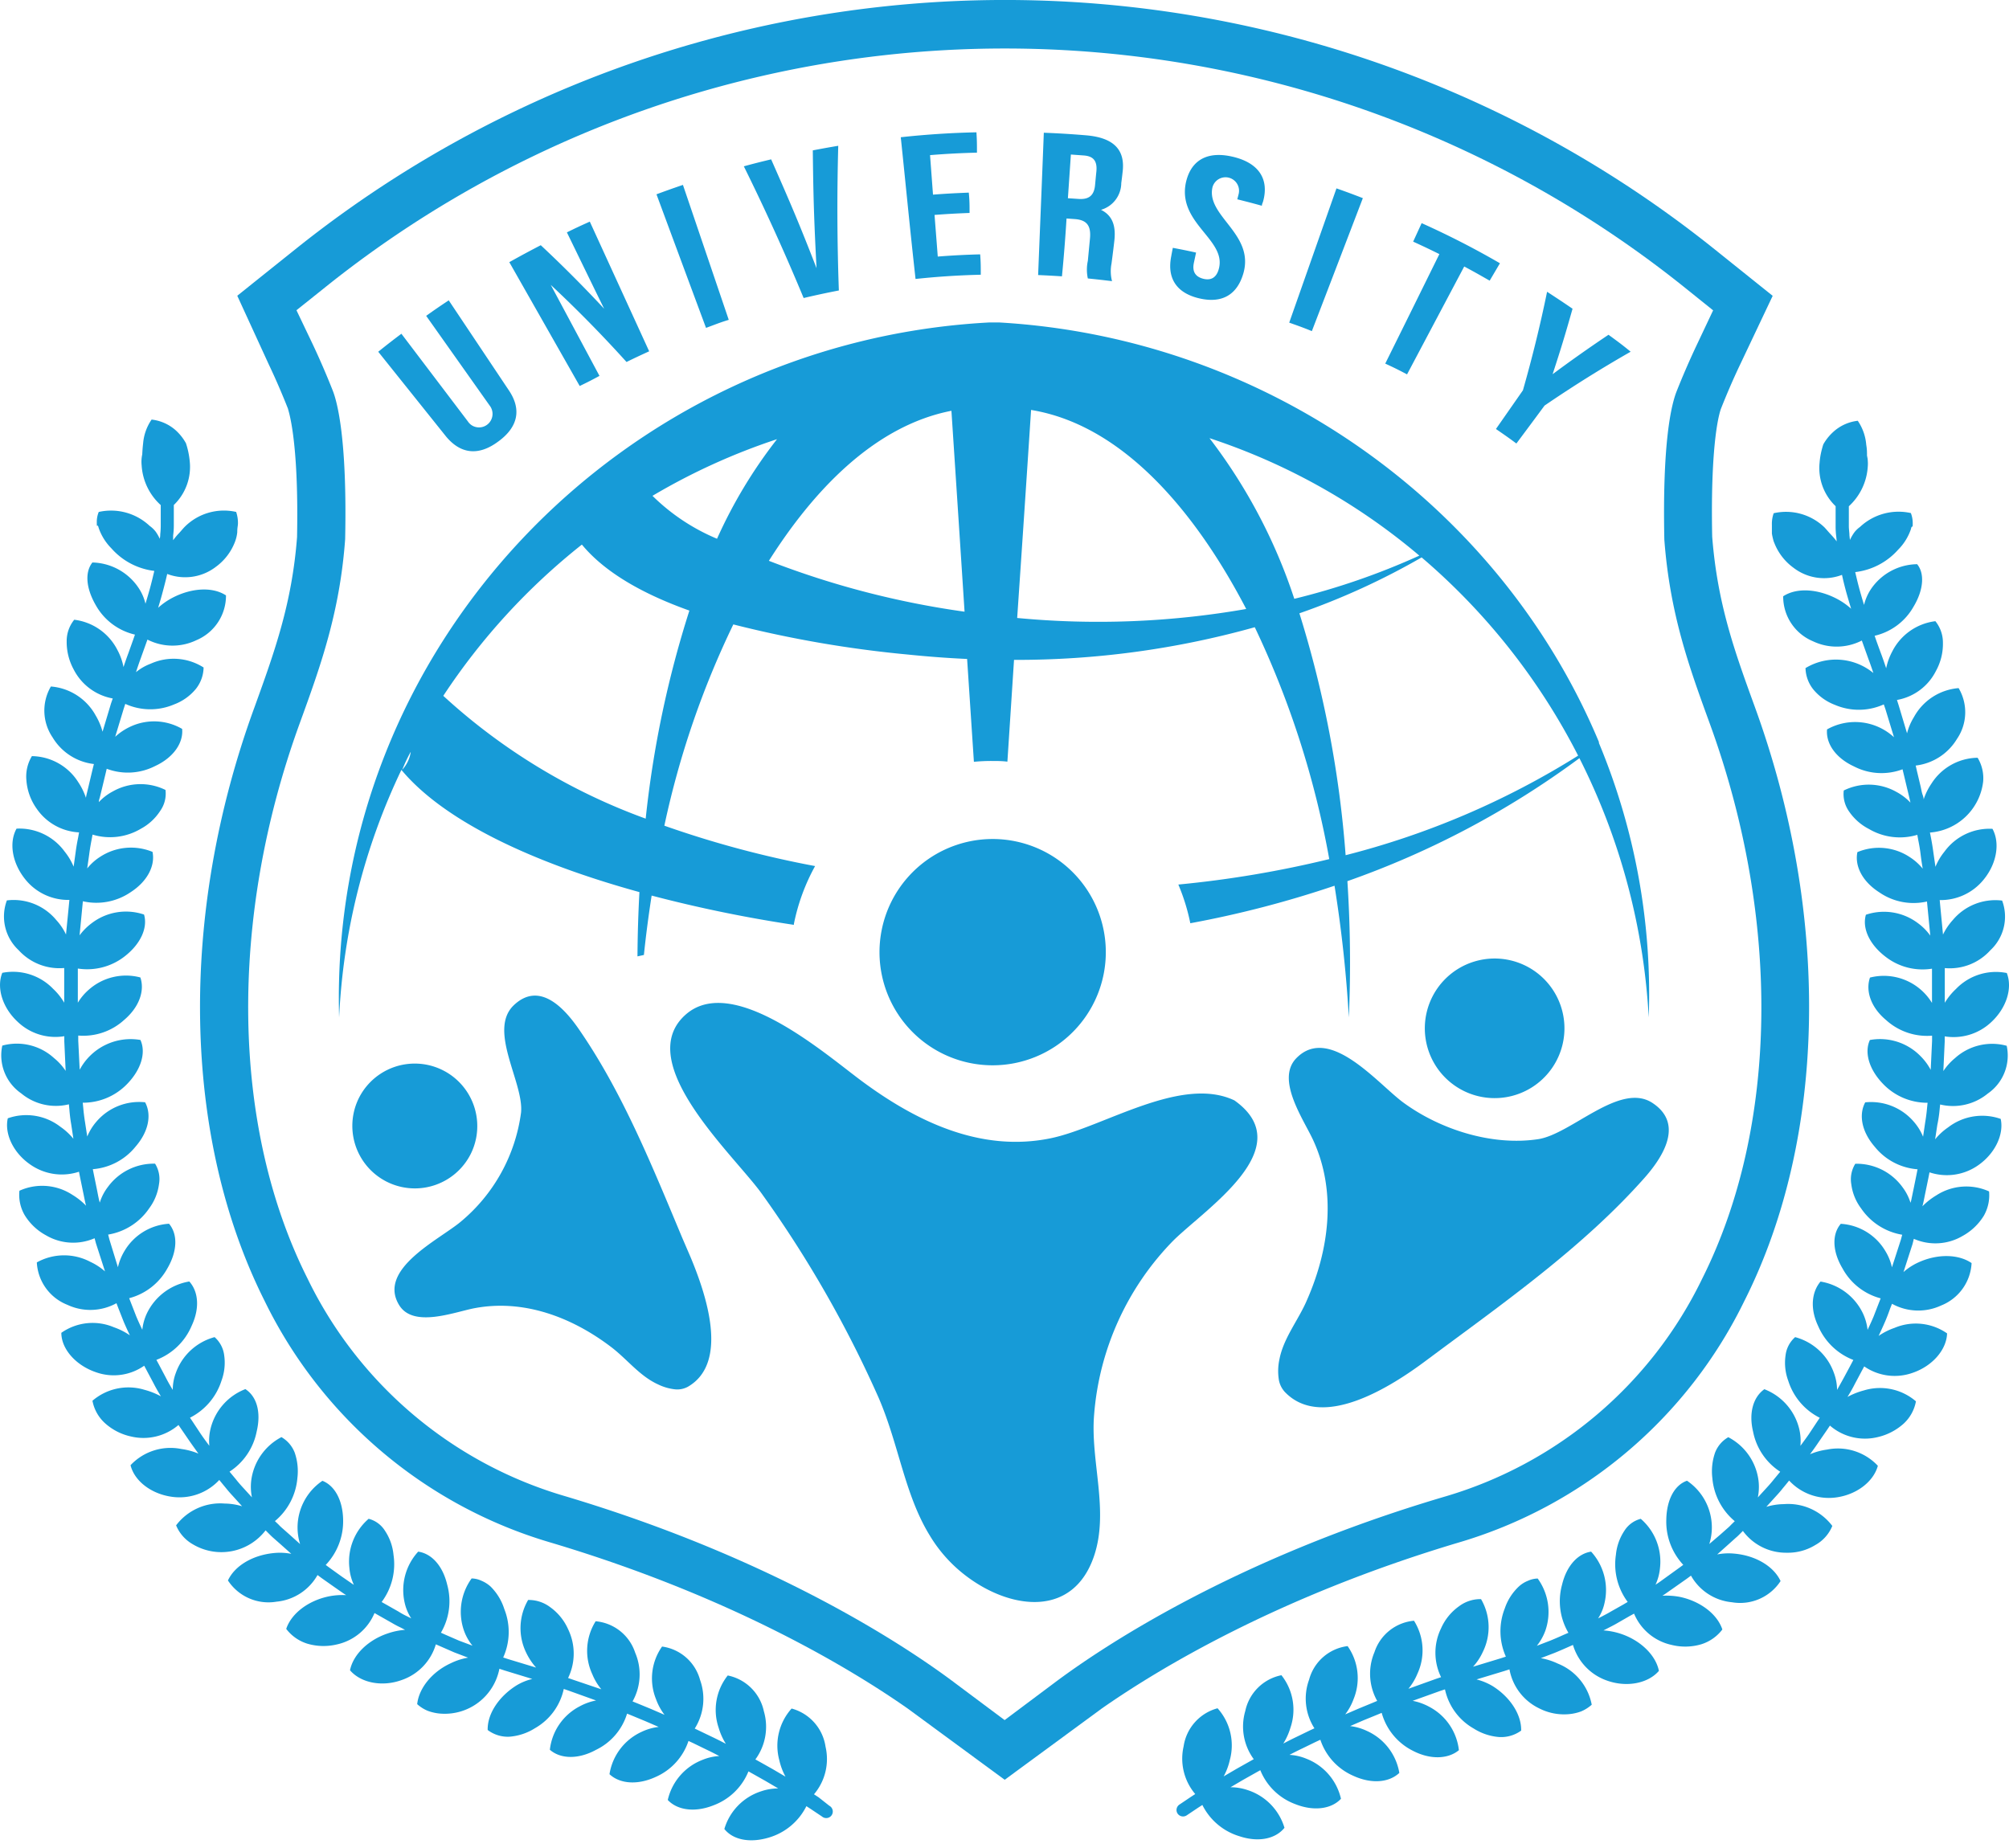 <svg width="100" height="92" fill="none" xmlns="http://www.w3.org/2000/svg"><path d="M23.421 57.468a3.112 3.112 0 10-5.552-2.814 3.112 3.112 0 005.552 2.813z" fill="#179BD7"/><path d="M40.737 89.47l-.22-.144a2.71 2.71 0 00.575-2.369 2.314 2.314 0 00-1.689-1.9 2.765 2.765 0 00-.612 2.572c.064.286.168.562.308.819l-.633-.372-.638-.359-.228-.126a2.749 2.749 0 00.422-2.399 2.305 2.305 0 00-1.798-1.781 2.76 2.76 0 00-.452 2.605c.082.28.203.55.359.798 0 0-.325-.173-.655-.33l-.658-.316-.237-.114a2.77 2.77 0 00.266-2.42 2.275 2.275 0 00-1.892-1.663 2.752 2.752 0 00-.3 2.622c.1.279.243.541.423.777l-.676-.292-.675-.278-.241-.097a2.745 2.745 0 00.13-2.428 2.28 2.28 0 00-1.967-1.563 2.769 2.769 0 00-.165 2.64c.11.27.261.522.448.747l-1.41-.477-.245-.085a2.783 2.783 0 000-2.432 2.693 2.693 0 00-.895-1.098 1.773 1.773 0 00-1.094-.355 2.786 2.786 0 00-.089 2.64c.127.263.29.508.486.726l-1.393-.422-.245-.08a3.082 3.082 0 00.055-2.412 2.74 2.74 0 00-.689-1.127 1.614 1.614 0 00-.451-.283 1.218 1.218 0 00-.486-.114 2.833 2.833 0 00-.38 2.601c.097.271.24.524.422.747l-.675-.253-.66-.287-.236-.106a3.096 3.096 0 00.313-2.39c-.228-.966-.794-1.553-1.444-1.646a2.833 2.833 0 00-.676 2.533c.061.281.173.549.33.79l-.203-.102a3.6 3.6 0 01-.422-.232l-.625-.355-.224-.126a3.142 3.142 0 00.591-2.348 2.589 2.589 0 00-.422-1.195 1.35 1.35 0 00-.815-.6 2.816 2.816 0 00-.959 2.441c.023.293.099.58.224.845a1.972 1.972 0 01-.186-.123l-.422-.291-.587-.422-.207-.152a3.157 3.157 0 00.866-2.264c-.021-.967-.422-1.689-1.03-1.925a2.809 2.809 0 00-1.238 2.305c-.001.287.041.572.127.845l-.536-.482-.372-.329a1.878 1.878 0 01-.16-.156l-.186-.177a3.126 3.126 0 001.119-2.145c.052-.428.006-.86-.135-1.267a1.528 1.528 0 00-.659-.769 2.842 2.842 0 00-1.503 2.154 2.63 2.63 0 00.034.844l-.486-.532a6.462 6.462 0 01-.32-.376l-.144-.173-.165-.198a3.082 3.082 0 001.351-1.997c.232-.972 0-1.748-.562-2.112a2.834 2.834 0 00-1.735 1.977 2.572 2.572 0 00-.059.844s-.22-.287-.422-.583l-.397-.6-.144-.215a3.116 3.116 0 001.567-1.84c.15-.405.197-.84.135-1.267a1.435 1.435 0 00-.477-.904 2.824 2.824 0 00-1.93 1.782c-.102.27-.153.556-.152.844 0 0-.194-.308-.355-.629l-.337-.637-.123-.228a3.111 3.111 0 001.752-1.69c.423-.903.33-1.718-.114-2.212a2.864 2.864 0 00-2.11 1.584 2.533 2.533 0 00-.229.819s-.16-.326-.3-.66l-.261-.67-.093-.241a3.053 3.053 0 001.9-1.482c.494-.845.532-1.69.084-2.225A2.774 2.774 0 006.19 62.29a2.729 2.729 0 00-.32.798l-.423-1.377-.063-.249a3.073 3.073 0 002.043-1.309 2.57 2.57 0 00.486-1.195 1.444 1.444 0 00-.194-1.026 2.826 2.826 0 00-2.357 1.17c-.176.23-.31.49-.396.768 0 0-.026-.084-.055-.22-.03-.135-.06-.308-.097-.485l-.144-.705-.05-.254a3.037 3.037 0 002.13-1.126c.663-.764.798-1.6.473-2.204a2.795 2.795 0 00-2.433.975 2.687 2.687 0 00-.447.73l-.11-.713a9.893 9.893 0 01-.089-.718l-.025-.253a3.043 3.043 0 002.23-.954c.675-.705.928-1.541.641-2.17a2.872 2.872 0 00-3.023 1.482l-.072-1.445v-.257a3.019 3.019 0 002.289-.781c.768-.655 1.022-1.474.802-2.111a2.791 2.791 0 00-2.559.603 2.748 2.748 0 00-.553.655v-1.702A3.027 3.027 0 006.22 47.6c.772-.604 1.144-1.402.95-2.07a2.804 2.804 0 00-2.597.423 2.9 2.9 0 00-.612.612l.139-1.44.025-.257a3.025 3.025 0 002.378-.452c.844-.545 1.228-1.326 1.089-2.006a2.808 2.808 0 00-2.614.25 2.62 2.62 0 00-.637.574l.101-.714c.046-.363.118-.718.118-.718l.047-.253a2.994 2.994 0 002.406-.292c.391-.21.722-.517.963-.89a1.49 1.49 0 00.262-1.04 2.81 2.81 0 00-2.63.077c-.257.137-.49.315-.689.528 0 0 0-.09.047-.22l.118-.486.169-.705.059-.249a2.984 2.984 0 002.407-.135c.916-.422 1.414-1.153 1.347-1.85a2.786 2.786 0 00-2.618-.092 2.895 2.895 0 00-.714.485l.422-1.393.08-.245a3.016 3.016 0 002.433.025 2.572 2.572 0 001.072-.76 1.76 1.76 0 00.393-1.077 2.774 2.774 0 00-2.63-.19c-.267.1-.516.242-.735.423 0 0 .11-.346.236-.688l.245-.685.089-.249a2.745 2.745 0 002.436.03 2.406 2.406 0 001.474-2.23c-.689-.447-1.736-.363-2.656.114a3.419 3.419 0 00-.722.503s.11-.35.206-.71c.098-.358.186-.717.186-.717l.06-.258a2.508 2.508 0 002.423-.355 2.75 2.75 0 00.946-1.233c.062-.157.101-.321.118-.49 0-.232.03-.303.034-.422a1.698 1.698 0 00-.089-.587 2.757 2.757 0 00-2.533.714c-.114.11-.22.25-.33.363-.11.114-.19.22-.274.33v-.229c.023-.174.035-.35.034-.527v-.997a2.63 2.63 0 00.794-2.157 4.076 4.076 0 00-.19-.917 2.487 2.487 0 00-.54-.671 2.166 2.166 0 00-1.17-.507 2.445 2.445 0 00-.423 1.195 7.11 7.11 0 00-.042.536c-.04.182-.049.369-.03.554.047.756.388 1.463.95 1.972v.983a3.82 3.82 0 01-.025.469.91.91 0 01-.025.224 2.024 2.024 0 00-.207-.36 1.454 1.454 0 00-.296-.282 2.804 2.804 0 00-2.533-.692c-.067.163-.1.338-.097.515 0 .088 0 .21.025.177.025-.034.042 0 .068.101.132.385.35.734.637 1.022a3.378 3.378 0 002.133 1.12l-.06.248s-.08.346-.177.693c-.097.346-.203.692-.203.692a2.42 2.42 0 00-.342-.785 2.838 2.838 0 00-2.3-1.267c-.377.477-.33 1.267.177 2.14a3.011 3.011 0 001.942 1.45l-.085.244-.244.684c-.127.338-.241.688-.241.688a2.956 2.956 0 00-.3-.844 2.787 2.787 0 00-2.153-1.512c-.247.305-.38.685-.376 1.077-.005.486.114.966.346 1.393a2.728 2.728 0 001.947 1.449l-.085.245-.422 1.41a3.21 3.21 0 00-.342-.807 2.796 2.796 0 00-2.23-1.444 2.373 2.373 0 00.085 2.534 2.765 2.765 0 002.056 1.326l-.063.253-.17.714c-.041.177-.084.354-.117.49-.02.073-.035.148-.047.223a3.264 3.264 0 00-.384-.78 2.77 2.77 0 00-2.305-1.293 1.96 1.96 0 00-.275 1.19c.036.513.213 1.005.511 1.424a2.724 2.724 0 002.111 1.182l-.046.258s-.076.358-.123.722l-.101.726a3.1 3.1 0 00-.448-.752 2.783 2.783 0 00-2.394-1.14c-.38.684-.228 1.69.423 2.508a2.732 2.732 0 002.208 1.04l-.025.26-.144 1.462a2.855 2.855 0 00-.486-.722 2.754 2.754 0 00-2.457-.976 2.293 2.293 0 00.587 2.479 2.74 2.74 0 002.267.887v1.727a3.047 3.047 0 00-.549-.688 2.775 2.775 0 00-2.533-.799c-.296.73 0 1.727.76 2.433a2.718 2.718 0 002.327.722v.261l.067 1.466a2.85 2.85 0 00-.583-.642 2.744 2.744 0 00-2.571-.617 2.301 2.301 0 00.942 2.378 2.698 2.698 0 002.373.544l.025.262s.025.367.089.726l.11.727a3.147 3.147 0 00-.647-.596 2.77 2.77 0 00-2.618-.422c-.173.768.27 1.719 1.124 2.305a2.731 2.731 0 002.419.355l.05.254.148.721c.038.178.072.36.102.495.014.075.032.15.055.223a3.4 3.4 0 00-.684-.544 2.745 2.745 0 00-2.635-.203c-.044.423.048.849.262 1.216.258.42.622.766 1.055 1a2.673 2.673 0 002.424.149l.068.253.451 1.398a3.06 3.06 0 00-.734-.478 2.796 2.796 0 00-2.66.03 2.403 2.403 0 001.52 2.111 2.694 2.694 0 002.444-.08l.093.245.27.684c.144.338.305.671.305.671a3.298 3.298 0 00-.79-.4 2.71 2.71 0 00-2.622.274c0 .81.726 1.621 1.714 1.959a2.64 2.64 0 002.411-.321l.123.232.346.65c.169.33.363.642.363.642-.26-.14-.534-.25-.82-.325a2.745 2.745 0 00-2.588.545 2 2 0 00.608 1.102c.367.336.816.569 1.301.675a2.677 2.677 0 002.373-.57l.148.216.422.616c.211.3.422.592.422.592a3.406 3.406 0 00-.844-.228 2.728 2.728 0 00-2.534.806c.195.794 1.052 1.453 2.112 1.58a2.698 2.698 0 002.305-.845l.165.202.147.178c.085.105.203.249.33.384l.494.545a3.105 3.105 0 00-.87-.135 2.753 2.753 0 00-2.415 1.085c.166.403.464.737.844.95a2.774 2.774 0 003.61-.701l.186.186s.064.067.165.16l.38.334.549.49a2.96 2.96 0 00-.874-.039c-1.035.102-1.934.621-2.28 1.364a2.412 2.412 0 002.42 1.056 2.63 2.63 0 002.039-1.326l.21.156.6.423.423.295c.114.08.194.127.194.127a3.473 3.473 0 00-.874.063c-1.01.211-1.854.845-2.111 1.617.264.348.63.604 1.047.735.48.142.99.155 1.478.038a2.643 2.643 0 001.87-1.562l.228.13.642.364c.156.093.32.177.448.236l.202.106c-.287.022-.571.08-.844.173-.976.32-1.736 1.047-1.896 1.84.536.626 1.596.845 2.584.482a2.677 2.677 0 001.689-1.773l.24.105.676.296.689.262a3.1 3.1 0 00-.845.27c-.933.422-1.6 1.233-1.689 2.044.155.141.334.254.528.333.209.078.428.125.65.14a2.77 2.77 0 002.914-2.234l.253.084 1.385.423a2.732 2.732 0 00-.798.329c-.845.532-1.444 1.393-1.423 2.213.311.234.695.353 1.085.333a2.77 2.77 0 001.267-.422 2.957 2.957 0 001.435-1.955l.245.084 1.364.49c-.285.053-.56.152-.815.291a2.782 2.782 0 00-1.486 2.162c.532.465 1.423.486 2.305 0a2.956 2.956 0 001.538-1.798l.24.097.671.278.663.287a2.681 2.681 0 00-.844.241 2.796 2.796 0 00-1.605 2.112c.511.477 1.39.557 2.302.135a2.98 2.98 0 001.63-1.79l.236.109.65.317c.33.156.646.325.646.325-.29.016-.576.082-.844.194a2.807 2.807 0 00-1.719 1.993c.477.511 1.352.634 2.276.266a3.011 3.011 0 001.74-1.689l.228.127.629.355.625.367c-.287 0-.572.047-.845.14a2.803 2.803 0 00-1.836 1.878c.422.536 1.266.718 2.233.422a3.044 3.044 0 001.85-1.558l.215.14.562.376a.326.326 0 10.363-.537l-.54-.426z" fill="#179BD7"/><path d="M86.852 64.718c4.083-8.141 4.268-19.187.485-29.558-.992-2.732-1.85-5.092-2.111-8.445-.097-4.88.388-6.245.443-6.384.3-.756.608-1.47.946-2.179l1.622-3.424-2.956-2.37a56.472 56.472 0 00-70.516 0l-2.955 2.365 1.583 3.45c.338.71.642 1.419.942 2.175 0 .055.548 1.44.451 6.393-.253 3.302-1.114 5.687-2.11 8.445-3.801 10.366-3.598 21.412.485 29.557a23.073 23.073 0 0014.28 12.06c8.99 2.685 14.93 6.287 17.735 8.25l4.834 3.551 4.83-3.547c2.809-1.963 8.758-5.573 17.735-8.255a23.06 23.06 0 0014.276-12.084zM52.438 83.812l-2.432 1.82-2.436-1.82c-2.293-1.731-8.867-6.17-19.445-9.328a20.69 20.69 0 01-12.82-10.839c-3.8-7.562-3.935-17.899-.38-27.653 1.023-2.816 1.99-5.49 2.255-9.15.106-5.004-.396-6.836-.616-7.394a39.404 39.404 0 00-1-2.314l-.807-1.689 1.478-1.182a54.077 54.077 0 0167.56 0l1.477 1.187-.81 1.714a39.818 39.818 0 00-1.005 2.314c-.27.684-.714 2.534-.613 7.39.28 3.715 1.242 6.354 2.26 9.15 3.555 9.753 3.415 20.09-.38 27.648a20.69 20.69 0 01-12.82 10.844c-10.59 3.128-17.164 7.57-19.466 9.302z" fill="#179BD7"/><path d="M96.546 55.246l.026-.261a2.724 2.724 0 002.373-.545 2.301 2.301 0 00.941-2.377 2.754 2.754 0 00-2.571.612 2.956 2.956 0 00-.583.646l.068-1.465v-.262a2.732 2.732 0 002.33-.722c.752-.705 1.052-1.689.76-2.432a2.758 2.758 0 00-2.533.798 3.153 3.153 0 00-.553.684v-1.727a2.716 2.716 0 002.267-.887 2.285 2.285 0 00.587-2.474 2.76 2.76 0 00-2.457.971 3.01 3.01 0 00-.486.722l-.14-1.457-.024-.261a2.747 2.747 0 002.204-1.04c.65-.806.798-1.823.422-2.507a2.77 2.77 0 00-2.39 1.136 2.99 2.99 0 00-.448.755l-.105-.726c-.047-.363-.118-.722-.118-.722l-.051-.258a2.88 2.88 0 002.648-2.533 1.959 1.959 0 00-.275-1.19 2.766 2.766 0 00-2.301 1.291 3.117 3.117 0 00-.385.781s0-.093-.05-.223c-.05-.131-.072-.313-.118-.49l-.17-.714-.058-.257a2.774 2.774 0 002.052-1.322 2.356 2.356 0 00.084-2.533 2.788 2.788 0 00-2.225 1.444c-.155.25-.27.521-.342.806l-.422-1.41-.08-.25a2.694 2.694 0 001.942-1.448c.235-.426.355-.906.346-1.393a1.69 1.69 0 00-.376-1.081 2.791 2.791 0 00-2.153 1.52 3.07 3.07 0 00-.296.824s-.114-.351-.24-.689c-.127-.338-.25-.684-.25-.684l-.084-.245A2.997 2.997 0 0095.25 30.2c.507-.845.553-1.66.177-2.112a2.82 2.82 0 00-2.3 1.242c-.159.24-.274.506-.343.785 0 0-.106-.346-.203-.692a17.875 17.875 0 01-.177-.693l-.059-.249a3.378 3.378 0 002.136-1.115c.289-.288.507-.64.638-1.026.047-.249.093.021.089-.282a1.399 1.399 0 00-.093-.516 2.808 2.808 0 00-2.534.693 1.32 1.32 0 00-.29.283c-.08.115-.15.236-.208.363l-.025-.224c0-.143-.03-.291-.03-.469v-.984a2.92 2.92 0 00.942-1.976 1.728 1.728 0 000-.29c0-.085-.021-.17-.038-.259 0-.168 0-.32-.038-.536a2.461 2.461 0 00-.422-1.195 2.17 2.17 0 00-1.166.507c-.22.188-.406.414-.549.667a4.54 4.54 0 00-.122.46 3.65 3.65 0 00-.064.465 2.623 2.623 0 00.799 2.153v.997c-.001.176.01.353.033.528l.021.228a3.885 3.885 0 00-.274-.326c-.11-.114-.22-.249-.33-.367a2.757 2.757 0 00-2.533-.71 1.596 1.596 0 00-.089.588v.425c.015.095.035.19.06.283a.988.988 0 00.063.19c.193.49.52.914.946 1.225a2.499 2.499 0 002.42.358l.058.258s.085.363.186.718c.102.355.211.71.211.71a3.453 3.453 0 00-.726-.503c-.92-.477-1.968-.566-2.656-.118a2.407 2.407 0 001.478 2.238 2.74 2.74 0 002.436-.034l.089.249.245.684c.13.342.24.684.24.684a2.927 2.927 0 00-3.377-.245c.01.392.15.769.397 1.073.285.342.655.603 1.072.76a3.02 3.02 0 002.428-.026l.084.245.423 1.39a2.85 2.85 0 00-3.332-.39c-.063.698.422 1.42 1.347 1.846a2.981 2.981 0 002.411.14l.06.249.168.705a30.837 30.837 0 01.165.705 2.73 2.73 0 00-.688-.528 2.81 2.81 0 00-2.631-.076c-.044.365.048.733.257 1.035.253.373.596.676.997.882a3.032 3.032 0 002.407.291l.046.254s.076.355.118.713c.043.36.106.718.106.718a2.739 2.739 0 00-.642-.574 2.775 2.775 0 00-2.61-.25c-.143.676.237 1.458 1.09 2.002a2.996 2.996 0 002.373.456l.025.258.14 1.44a2.734 2.734 0 00-.612-.617 2.808 2.808 0 00-2.593-.422c-.194.667.173 1.465.95 2.069a3.002 3.002 0 002.34.617v1.705a2.808 2.808 0 00-3.087-1.263c-.224.651.03 1.47.798 2.112a3.04 3.04 0 002.293.781v.258l-.068 1.444a2.85 2.85 0 00-.52-.697 2.817 2.817 0 00-2.508-.79c-.287.63-.033 1.466.642 2.171a3.045 3.045 0 002.23.954l-.026.258s-.03.359-.093.718l-.105.713a2.666 2.666 0 00-.448-.73 2.8 2.8 0 00-2.432-.98c-.325.604-.19 1.444.473 2.209a3.02 3.02 0 002.132 1.123l-.05.253-.144.71c-.038.177-.072.35-.101.485a1.931 1.931 0 01-.055.22 2.503 2.503 0 00-.393-.769 2.822 2.822 0 00-2.356-1.174c-.19.306-.26.672-.198 1.026.056.436.225.849.49 1.2a3.088 3.088 0 002.043 1.308l-.067.25-.444 1.372a2.598 2.598 0 00-.32-.798 2.77 2.77 0 00-2.226-1.368c-.447.52-.422 1.372.089 2.225a3.044 3.044 0 001.896 1.486l-.093.237-.262.675c-.14.33-.296.655-.296.655a2.632 2.632 0 00-.232-.82 2.845 2.845 0 00-2.111-1.583c-.422.498-.545 1.31-.118 2.213a3.133 3.133 0 001.752 1.689l-.118.224s-.17.32-.342.637c-.173.317-.35.63-.35.63a2.473 2.473 0 00-.157-.845 2.817 2.817 0 00-1.93-1.782 1.435 1.435 0 00-.477.908c-.062.427-.016.862.135 1.267a3.103 3.103 0 001.567 1.84l-.144.216-.397.6c-.206.295-.422.582-.422.582a2.574 2.574 0 00-.059-.844 2.833 2.833 0 00-1.735-1.976c-.54.38-.79 1.157-.562 2.11a3.08 3.08 0 001.351 1.998l-.164.198-.144.174a6.462 6.462 0 01-.32.375l-.486.532c.056-.277.068-.563.033-.844a2.832 2.832 0 00-1.503-2.154 1.507 1.507 0 00-.659.769c-.14.406-.187.84-.135 1.267a3.136 3.136 0 001.115 2.145l-.181.177c-.05.055-.104.108-.161.156l-.372.33-.553.473c.086-.274.129-.558.127-.845a2.806 2.806 0 00-1.237-2.305c-.63.22-1.01.958-1.03 1.925-.03.837.274 1.65.844 2.263l-.207.152-.587.423-.401.29-.186.123c.123-.266.199-.552.224-.844a2.812 2.812 0 00-.959-2.436c-.337.087-.629.3-.814.595-.238.359-.383.77-.423 1.2a3.143 3.143 0 00.587 2.343l-.22.13-.629.355c-.152.093-.316.173-.422.232l-.202.102a2.29 2.29 0 00.325-.79 2.834 2.834 0 00-.672-2.533c-.65.097-1.216.684-1.448 1.65a3.098 3.098 0 00.317 2.39l-.237.102s-.33.152-.663.287l-.671.258a2.67 2.67 0 00.422-.748 2.833 2.833 0 00-.38-2.6 1.218 1.218 0 00-.485.113c-.167.066-.32.162-.452.283a2.652 2.652 0 00-.697 1.081 3.1 3.1 0 00.05 2.411l-.244.08-1.39.422c.198-.215.36-.46.482-.726a2.777 2.777 0 00-.084-2.639 1.765 1.765 0 00-1.094.355 2.656 2.656 0 00-.895 1.098 2.765 2.765 0 000 2.432l-.25.084-1.376.494c.186-.225.337-.477.448-.747a2.77 2.77 0 00-.17-2.64 2.284 2.284 0 00-1.967 1.563 2.757 2.757 0 00.135 2.428l-.24.101-.68.28-.672.29a2.88 2.88 0 00.423-.776 2.761 2.761 0 00-.304-2.623 2.275 2.275 0 00-1.917 1.673 2.74 2.74 0 00.266 2.419l-.237.11-.659.32c-.329.157-.654.33-.654.33.155-.248.276-.517.359-.798a2.762 2.762 0 00-.452-2.605 2.301 2.301 0 00-1.799 1.782 2.748 2.748 0 00.422 2.398l-.227.127-.638.359-.633.371c.14-.257.244-.533.308-.819a2.766 2.766 0 00-.612-2.572 2.314 2.314 0 00-1.69 1.9 2.727 2.727 0 00.579 2.37l-.22.143-.565.38a.324.324 0 00-.089.456.33.33 0 00.452.08l.561-.376.216-.139a3.043 3.043 0 001.85 1.558c.945.313 1.794.131 2.237-.422a2.82 2.82 0 00-1.84-1.879 2.642 2.642 0 00-.845-.14l.625-.367.629-.354.228-.127a3 3 0 001.74 1.689c.924.367 1.798.245 2.275-.266a2.809 2.809 0 00-1.718-1.993 2.577 2.577 0 00-.845-.194s.321-.17.65-.325l.65-.317.237-.11a2.982 2.982 0 001.63 1.79c.912.423 1.79.342 2.301-.139a2.8 2.8 0 00-1.604-2.086 2.692 2.692 0 00-.845-.245l.663-.287.672-.274.236-.098a3.004 3.004 0 001.537 1.88c.883.464 1.773.422 2.306-.022a2.79 2.79 0 00-1.487-2.166 2.866 2.866 0 00-.815-.291l1.364-.49.245-.08a2.956 2.956 0 001.431 1.95c.382.243.817.388 1.267.423.39.023.777-.09 1.094-.32.02-.82-.574-1.69-1.423-2.218a2.982 2.982 0 00-.798-.33l1.389-.421.25-.08a2.686 2.686 0 001.481 1.942c.442.226.937.327 1.432.291a2.33 2.33 0 00.654-.14c.193-.081.371-.194.528-.333a2.757 2.757 0 00-1.69-2.048 3.286 3.286 0 00-.844-.27l.684-.262c.343-.14.676-.291.676-.291l.24-.106a2.685 2.685 0 001.69 1.774c.992.355 2.052.14 2.588-.482-.16-.793-.925-1.524-1.896-1.845-.28-.093-.57-.15-.865-.169l.206-.105c.123-.064.288-.144.448-.237l.638-.367.232-.127a2.63 2.63 0 001.87 1.558c.487.121.998.11 1.478-.033a2.11 2.11 0 001.047-.735c-.253-.769-1.097-1.406-2.11-1.622a3.67 3.67 0 00-.875-.059s.08-.046.19-.126l.422-.296.6-.422.211-.156a2.622 2.622 0 002.04 1.325 2.406 2.406 0 002.42-1.055c-.347-.743-1.246-1.267-2.281-1.364a2.952 2.952 0 00-.874.038l.549-.49.376-.338a2.15 2.15 0 00.169-.156l.185-.186a2.663 2.663 0 002.188 1.085c.5.011.992-.122 1.418-.384a1.91 1.91 0 00.845-.95 2.754 2.754 0 00-2.415-1.085 3.106 3.106 0 00-.87.135l.494-.544c.126-.136.245-.275.33-.385l.147-.177.165-.203a2.686 2.686 0 002.305.845c1.039-.127 1.896-.786 2.111-1.58a2.726 2.726 0 00-2.533-.806c-.29.039-.575.117-.845.232 0 0 .224-.295.423-.595l.422-.612.148-.22a2.664 2.664 0 002.373.574c.484-.11.932-.343 1.3-.675.317-.294.53-.682.608-1.107a2.745 2.745 0 00-2.588-.544c-.285.075-.56.184-.82.325 0 0 .2-.313.364-.642l.346-.65.123-.228a2.665 2.665 0 002.41.32c.989-.337 1.69-1.152 1.715-1.963a2.722 2.722 0 00-2.618-.274 3.22 3.22 0 00-.79.4s.157-.333.304-.67c.148-.338.266-.685.266-.685l.097-.245a2.701 2.701 0 002.445.085 2.407 2.407 0 001.516-2.111c-.663-.456-1.714-.465-2.656-.03a2.983 2.983 0 00-.734.477l.451-1.397.064-.258a2.667 2.667 0 002.428-.144 2.85 2.85 0 001.055-1.004c.21-.368.302-.791.262-1.212a2.746 2.746 0 00-2.635.202c-.25.15-.48.332-.684.54 0 0 .026-.088.055-.223.03-.135.063-.312.101-.494l.148-.718.05-.257a2.716 2.716 0 002.42-.35c.845-.588 1.292-1.538 1.124-2.31a2.783 2.783 0 00-2.618.422 3.019 3.019 0 00-.646.595l.11-.726c.084-.384.113-.748.113-.748zm-62.569 6.419c-1.478-3.526-2.956-7.217-5.118-10.362-.688-1.014-1.959-2.508-3.276-1.267-1.318 1.241.49 3.847.354 5.341a8.513 8.513 0 01-3.002 5.443c-1.072.9-4.184 2.369-3.057 4.168.714 1.131 2.74.33 3.733.14 2.47-.47 4.89.46 6.844 1.958.777.6 1.39 1.419 2.297 1.833.273.134.568.219.87.249.214.018.429-.028.617-.13 2.111-1.217.844-4.747.14-6.44l-.402-.933z" fill="#179BD7"/><path d="M82.253 54.909c-1.621-1.068-4.037 1.554-5.692 1.803-2.284.346-4.868-.473-6.71-1.824-1.266-.93-3.677-3.906-5.328-2.204-1.035 1.068.376 3.057.844 4.083 1.166 2.533.803 5.417-.304 7.938-.422 1-1.165 1.883-1.376 2.956a2.778 2.778 0 00-.034 1.009c.036.235.142.454.304.63 1.879 1.954 5.375-.33 7.018-1.559l.887-.659c3.428-2.533 7.03-5.138 9.867-8.301.912-.997 2.196-2.77.524-3.872z" fill="#179BD7"/><path d="M71.021 50.37a3.475 3.475 0 106.767 1.583 3.475 3.475 0 00-6.767-1.583z" fill="#179BD7"/><path d="M31.828 44.412a66.761 66.761 0 00-.097 3.2l.32-.071c.102-.988.233-1.976.385-2.956a67.314 67.314 0 007.08 1.457V46a10.04 10.04 0 011.056-2.884 50.319 50.319 0 01-7.503-2.01 44.12 44.12 0 013.433-10.02 56.812 56.812 0 008.681 1.499c.988.101 1.985.177 2.956.22l.338 5.121a8.75 8.75 0 01.887-.042c.261 0 .519 0 .78.034l.33-5.067c4.05.013 8.083-.534 11.984-1.626a45.458 45.458 0 013.707 11.544 52.951 52.951 0 01-7.512 1.267c.263.62.463 1.265.596 1.926a51.611 51.611 0 007.178-1.867 64.99 64.99 0 01.713 6.558 62.693 62.693 0 00-.072-6.786 43.816 43.816 0 0011.549-6.122 32.514 32.514 0 013.45 12.908 32.49 32.49 0 00-2.479-13.664v-.05c-4.91-11.735-16.467-20.104-29.836-20.885h-.524C30.97 17.029 16.352 32.23 16.88 50.653a32.039 32.039 0 013.1-12.326c2.14 2.572 6.59 4.637 11.848 6.085zm46.726-6.794a40.66 40.66 0 01-11.574 4.957 53.887 53.887 0 00-2.301-12.042 35.606 35.606 0 006.084-2.783 32.25 32.25 0 017.79 9.868zm-7.905-9.957a35.35 35.35 0 01-6.224 2.15 26.978 26.978 0 00-4.222-7.998 31.288 31.288 0 0110.446 5.848zm-19.335-7.254c4.945.807 8.547 5.738 10.717 9.91a42.7 42.7 0 01-11.4.448c.236-3.454.467-6.907.692-10.358h-.009zm-3.956.042c.22 3.336.438 6.67.654 10.003a43.44 43.44 0 01-9.74-2.533c2.161-3.412 5.197-6.714 9.094-7.47h-.008zm-8.677 1.41a23.985 23.985 0 00-2.99 4.962 10.135 10.135 0 01-3.213-2.137 31.566 31.566 0 016.211-2.824h-.008zm-9.712 5.258c1.182 1.431 3.142 2.495 5.346 3.28a51.695 51.695 0 00-2.175 10.358 30.042 30.042 0 01-10.075-6.114 32.192 32.192 0 016.891-7.524h.013zm-8.525 10.332c-.052.326-.2.63-.422.874a7.82 7.82 0 01.41-.874h.012z" fill="#179BD7"/><path d="M43.887 46.3a5.632 5.632 0 1011.047 2.204 5.632 5.632 0 00-11.047-2.205z" fill="#179BD7"/><path d="M61.445 54.782c-2.673-1.267-6.553 1.356-9.163 1.888-3.475.709-6.688-.845-9.42-2.876-1.782-1.322-6.402-5.371-8.745-3.272-2.677 2.398 2.508 7.06 3.834 8.951a57.13 57.13 0 015.793 10.134c1.005 2.34 1.288 4.805 2.534 6.832a7.122 7.122 0 001.938 2.111c2.187 1.592 5.219 1.956 6.245-1.097.756-2.26-.194-4.721 0-7.027a13.935 13.935 0 013.944-8.668c1.621-1.6 6.333-4.632 3.04-6.976zM24.81 21.974c.984-.722 1.153-1.596.524-2.534l-2.998-4.488c-.452.3-.68.456-1.123.772l3.158 4.463a.673.673 0 01-.89.985.673.673 0 01-.19-.19l-3.311-4.367c-.465.35-.693.528-1.153.896l3.378 4.222c.73.878 1.626.975 2.605.24zm5.03-3.261l-2.425-4.53a63.318 63.318 0 013.771 3.838c.448-.22.676-.325 1.127-.532l-2.955-6.456c-.46.207-.689.312-1.14.536.743 1.524 1.11 2.288 1.853 3.8a63.597 63.597 0 00-3.154-3.162c-.629.329-.946.498-1.566.844l3.504 6.165c.414-.199.6-.296.984-.503zm6.434-2.791l-2.28-6.717a46.77 46.77 0 00-1.317.468c.984 2.66 1.478 3.99 2.466 6.65.46-.168.675-.261 1.131-.4zm5.481-1.461a113.79 113.79 0 01-.03-7.203c-.498.084-.752.13-1.267.228.026 2.352.064 3.526.186 5.865-.844-2.179-1.309-3.264-2.259-5.418-.545.131-.82.199-1.36.347a108.548 108.548 0 012.977 6.557 41.81 41.81 0 011.753-.376zm7.064-.784c0-.423 0-.609-.03-1.014a38.25 38.25 0 00-2.111.11c-.063-.845-.097-1.242-.16-2.073a40.704 40.704 0 011.743-.098c0-.422 0-.608-.038-1.013-.713.03-1.068.047-1.782.101l-.147-1.967a39.3 39.3 0 012.335-.123c0-.422 0-.608-.026-1.013a43.153 43.153 0 00-3.766.245c.295 2.825.422 4.222.735 7.056a38.543 38.543 0 013.247-.211zm4.269-2.8l.423.03c.574.046.806.316.743.97l-.106 1.111a2.077 2.077 0 000 .874c.482.05.722.076 1.204.135a1.98 1.98 0 01-.026-.87c.055-.422.085-.65.135-1.085.093-.735-.046-1.296-.658-1.596a1.398 1.398 0 001.009-1.33c.03-.224.042-.334.067-.553.136-1.09-.422-1.714-1.836-1.828a45.231 45.231 0 00-2.086-.127c-.11 2.833-.17 4.252-.283 7.085a51.1 51.1 0 011.186.064 82.09 82.09 0 00.228-2.88zm.216-3.184l.65.047c.481.038.667.282.62.79-.029.278-.041.421-.067.692-.055.565-.363.717-.844.68l-.507-.034.148-2.175zm6.392 7.161c1.14.266 1.896-.186 2.2-1.267.54-1.955-1.858-2.829-1.546-4.256a.673.673 0 011.31.308l-.072.283c.49.123.734.186 1.224.321 0-.084.034-.127.06-.215.303-1.094-.195-1.917-1.512-2.225-1.318-.309-2.111.215-2.34 1.33-.38 1.989 2.01 2.79 1.656 4.222-.119.494-.423.612-.777.524-.355-.089-.579-.317-.469-.811l.106-.494c-.46-.101-.693-.148-1.157-.236-.034.173-.051.257-.08.422-.216 1.09.261 1.828 1.397 2.094zm8.141-4.99c-.524-.203-.785-.3-1.313-.486l-2.352 6.684c.452.16.68.24 1.127.422 1.018-2.647 1.525-3.973 2.538-6.62zm2.2 8.774l2.846-5.371c.515.274.769.422 1.267.705l.511-.866a41.861 41.861 0 00-3.897-1.997l-.423.92c.524.241.786.364 1.305.621-1.077 2.183-1.613 3.272-2.694 5.451.43.199.655.309 1.085.537zm5.443 3.441c.561-.752.844-1.132 1.401-1.887a62.405 62.405 0 014.286-2.682c-.422-.35-.659-.52-1.102-.844a68.641 68.641 0 00-2.782 1.963c.422-1.292.62-1.942.992-3.26-.499-.342-.752-.506-1.267-.844a66.524 66.524 0 01-1.203 4.906l-1.343 1.926c.41.283.62.426 1.017.722z" fill="#179BD7"/></svg>